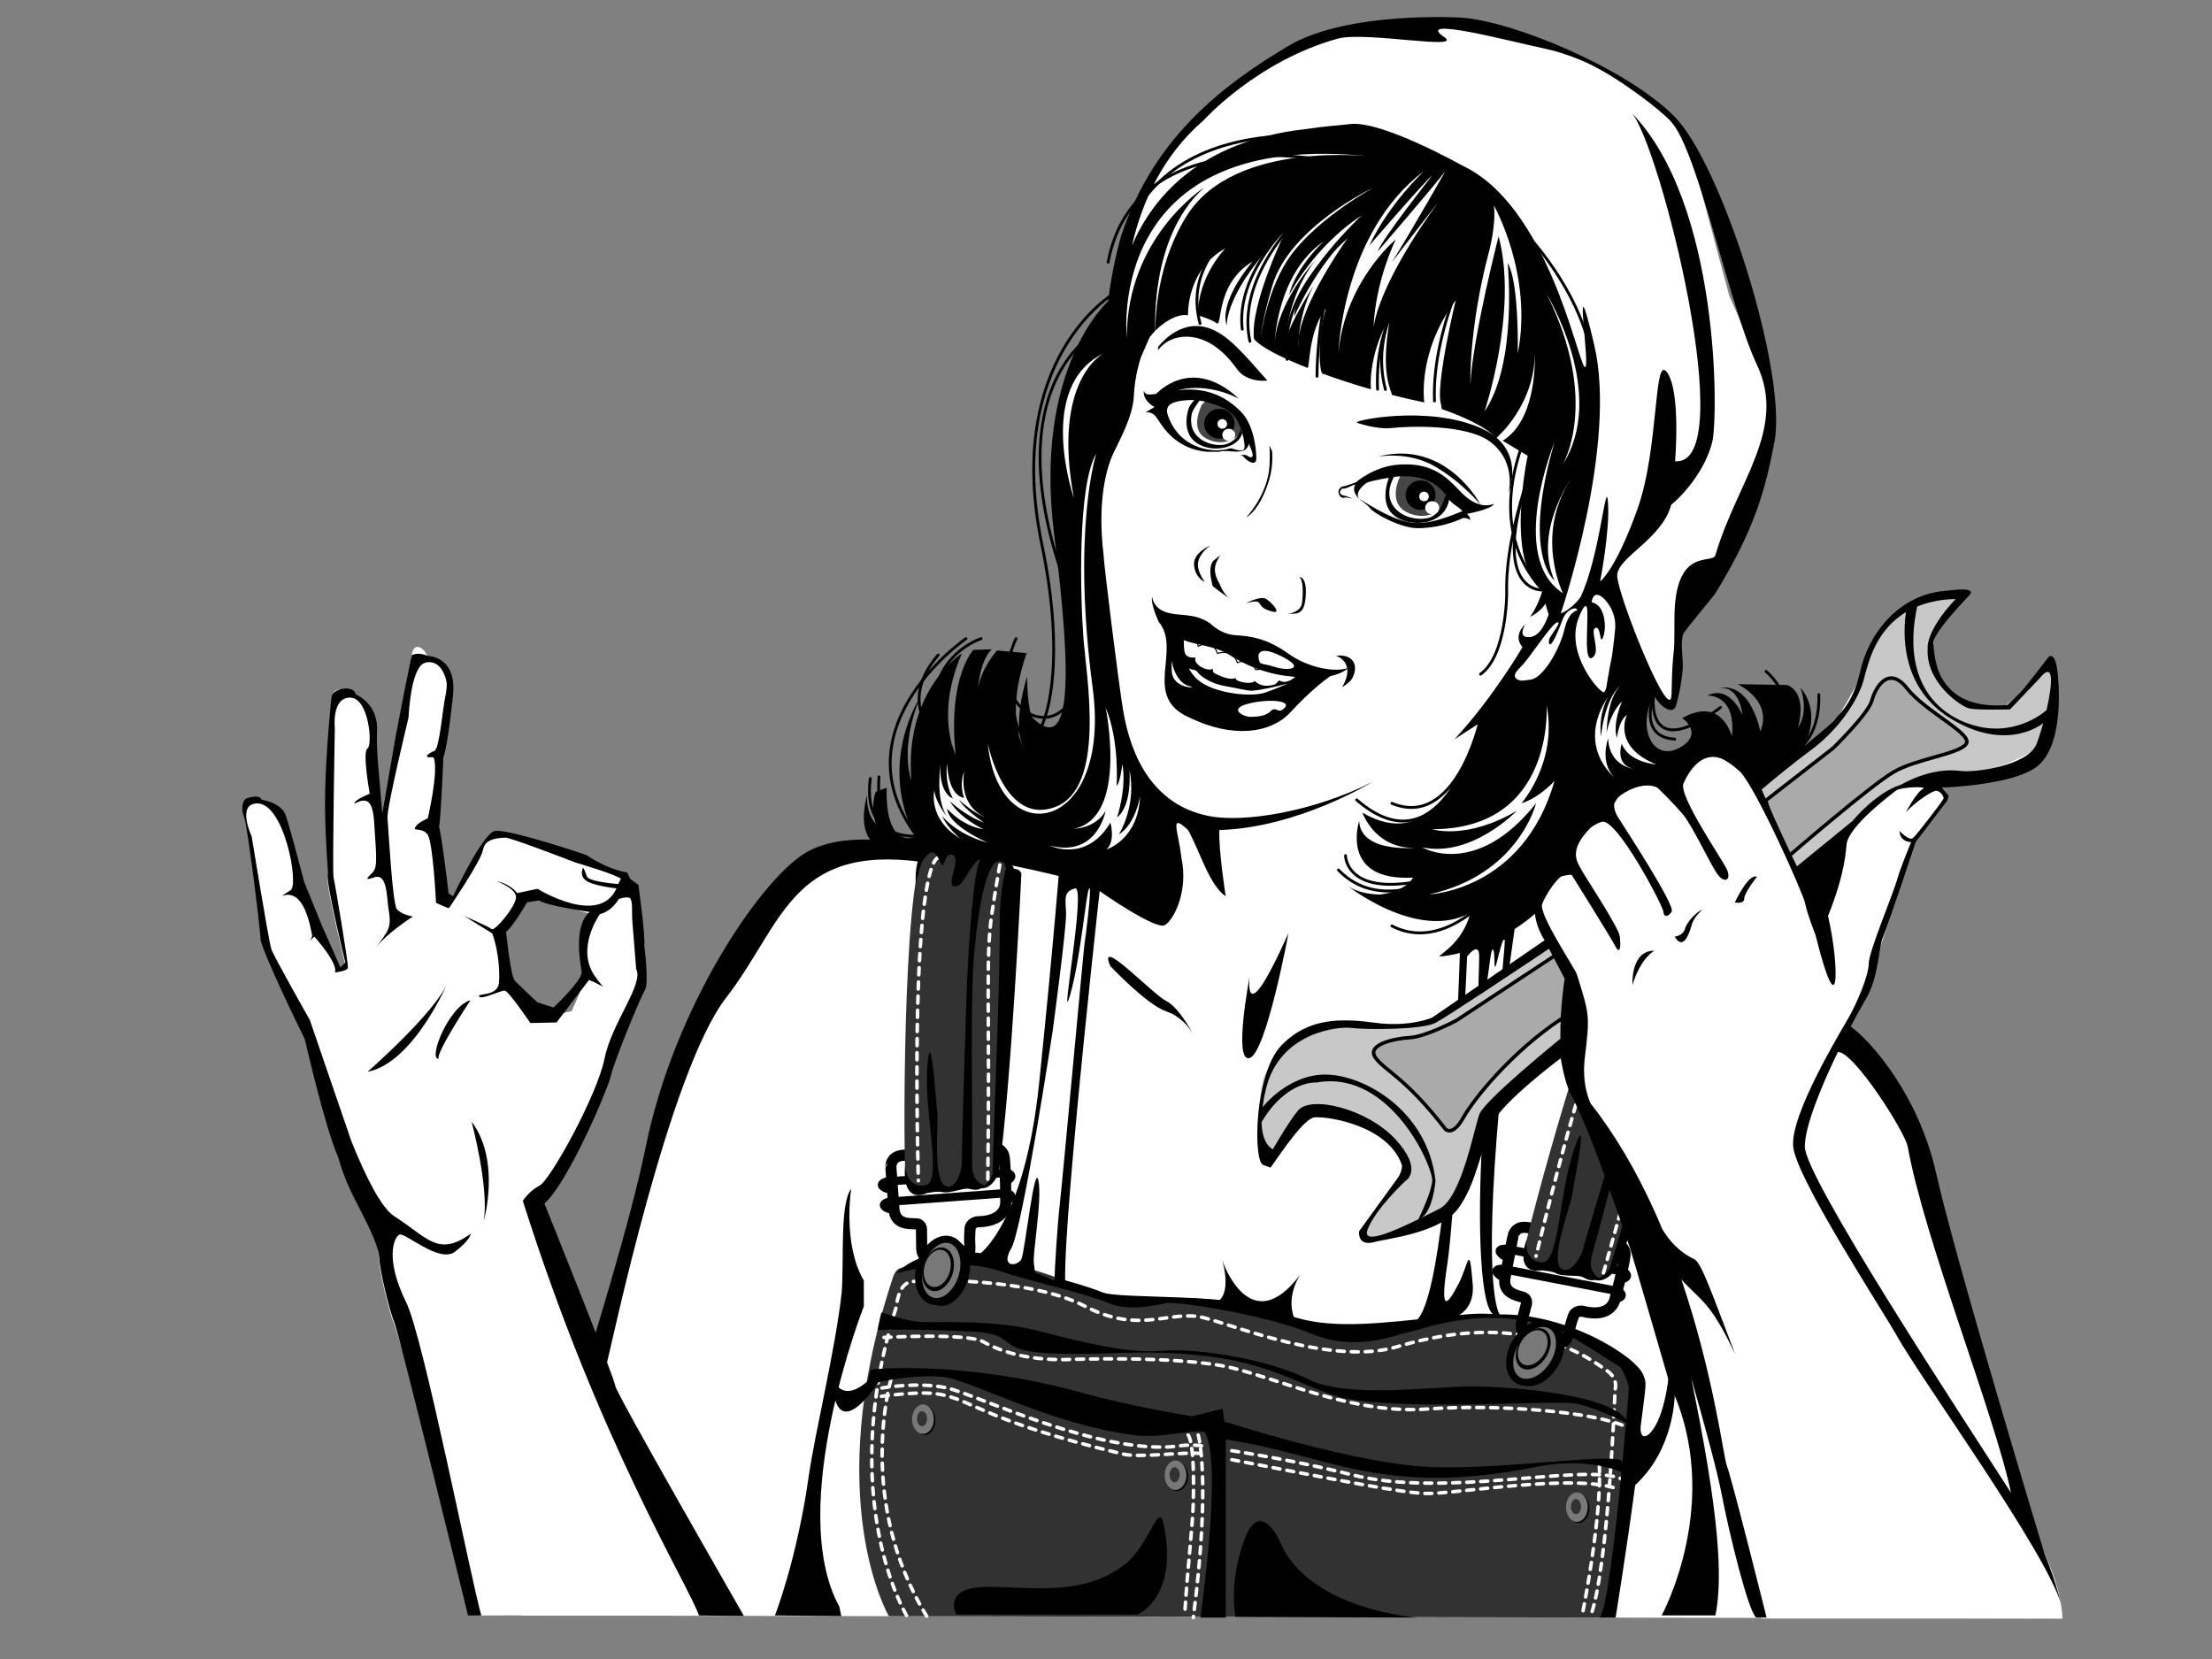 <?xml version="1.0" encoding="utf-8"?>
<!-- Generator: Adobe Illustrator 17.0.0, SVG Export Plug-In . SVG Version: 6.00 Build 0)  -->
<!DOCTYPE svg PUBLIC "-//W3C//DTD SVG 1.1//EN" "http://www.w3.org/Graphics/SVG/1.1/DTD/svg11.dtd">
<svg version="1.1" id="Layer_1" xmlns="http://www.w3.org/2000/svg" xmlns:xlink="http://www.w3.org/1999/xlink" x="0px" y="0px"
	 width="800px" height="600px" viewBox="0 0 800 600" enable-background="new 0 0 800 600" xml:space="preserve">
<rect x="0" y="0" width="800" height="600" fill="#808080" stroke="none"/>
<g>
	<g>
		<g>
			<g>
				<path fill="#FFFFFF" d="M182.321,584.243l563.555,1.117l-18.516-45.393c0,0-24.529-111.042-30.815-122.962
					c-6.286-11.922-32.99-47.824-32.99-47.824l-21.185-88.028c0,0-53.932-4.795-53.968-10.006
					c-0.036-5.21,1.747-30.508,12.564-17.825c0,0,4.358,4.35,5.084-4.356c0.726-8.708,2.904-25.16,3.63-25.644
					c0.726-0.484,17.981-32.983,17.981-32.983l14.361-45.498l-16.617-37.892l-14.637-54.679l-13.073-16.922
					c0,0-35.556-22.15-55.637-24.207c-20.082-2.056-43.67-6.05-56.857,0c-13.185,6.05-44.092,16.373-60,40.283
					c-15.908,23.91-17.661,39.677-20.323,56.614c-2.66,16.936-18.87,50.621-18.87,50.621s14.157,111.601-1.213,114.803
					c-15.369,3.203-18.136-0.154-20.915-27.934c0,0-19.11,8.402-16.549,28.575c0,0-8.966,0.636-6.403-25.138
					c0,0-9.493,28.247-11.643,36.024c-2.15,7.776,3.637,18.831,3.637,18.831l-15.369,1.341c0,0-29.779,1.602-40.665,22.094
					c-10.887,20.493-40.025,76.728-55.716,142.488L182.321,584.243z"/>
				<g>
					<g>
						<g>
							<g>
								<path fill="#323232" d="M327.281,458.333c0,0,23.029-4.633,41.492-0.352c18.463,4.28,30.732,13.246,42.244,12.204
									c43.517-3.94,48.088,8.867,73.845,11.603c25.758,2.736,46.553-15.871,82.672,0c0,0,22.435,8.756,21.891,15.87
									c-0.547,7.115-1.128,47.228-8.814,87.359l-259.138-0.5c0,0-24.695-41.728,0.896-120.781
									C323.195,461.186,323.791,458.333,327.281,458.333z"/>
								
									<path fill="none" stroke="#FFFFFF" stroke-width="1.267" stroke-linecap="round" stroke-linejoin="round" stroke-miterlimit="10" stroke-dasharray="2.533" d="
									M327.868,584.243c0,0-25.693-42.217-3.647-111.781c0,0,0.501-7.919,5.064-8.859c4.563-0.94,43.363-1.534,63.216,8.859
									c19.852,10.391,30.682,1.067,42.713,4.075c12.03,3.008,46.922,17.445,70.084,10.527c23.162-6.917,51.737-9.322,75.5,8.424
									c0,0,4.512,2.404,3.309,7.218c0,0-2.408,65.064-9.025,82.313"/>
								<g>
									
										<path fill="none" stroke="#FFFFFF" stroke-width="1.267" stroke-linecap="round" stroke-linejoin="round" stroke-miterlimit="10" stroke-dasharray="2.533" d="
										M445.448,524.658c14.431,2.27,29.378,5.146,43.342,8.693c34.138,8.675,84.187-4.477,97.723,1.539"/>
									
										<path fill="none" stroke="#FFFFFF" stroke-width="1.267" stroke-linecap="round" stroke-linejoin="round" stroke-miterlimit="10" stroke-dasharray="2.533" d="
										M318.963,501.99c0,0,13.219-2.374,23.747,0.038c10.528,2.412,54.804,24.206,83.046,21.021c0,0,4.448-0.936,9.913,0"/>
								</g>
								
									<path fill="none" stroke="#FFFFFF" stroke-width="1.267" stroke-linecap="round" stroke-linejoin="round" stroke-miterlimit="10" stroke-dasharray="2.533" d="
									M445.482,527.914c38.407,7.429,61.519,11.992,70.161,12.227c10.528,0.285,55.318-7.68,70.162-1.351"/>
								
									<path fill="none" stroke="#FFFFFF" stroke-width="1.267" stroke-linecap="round" stroke-linejoin="round" stroke-miterlimit="10" stroke-dasharray="2.533" d="
									M318.771,505.004c0,0,11.126-1.608,18.083-1.095c13.998,1.032,16.057,9.326,69.324,21.979
									c6.515,1.546,23.835-1.254,29.524,0"/>
							</g>
							
								<path fill="none" stroke="#FFFFFF" stroke-width="1.267" stroke-linecap="round" stroke-linejoin="round" stroke-miterlimit="10" stroke-dasharray="2.533" d="
								M578.391,529.778c0,0,1.504,15.04-6.316,55.24"/>
							
								<path fill="none" stroke="#FFFFFF" stroke-width="1.267" stroke-linecap="round" stroke-linejoin="round" stroke-miterlimit="10" stroke-dasharray="2.533" d="
								M322.197,499.034c0,0-12.862,43.757,13.263,85.984"/>
							
								<path fill="none" stroke="#FFFFFF" stroke-width="1.267" stroke-linecap="round" stroke-linejoin="round" stroke-miterlimit="10" stroke-dasharray="2.533" d="
								M319.697,483.699c0,0,30.05-1.673,35.865,1.559c5.815,3.23,15.079,6.676,29.941,6.462c0,0,41.358-1.649,60.314,3.052
								c18.956,4.702,43.957,16.722,70.225,14.826c26.269-1.896,60.961,1.079,72.161,6.463"/>
						</g>
						<g>
							
								<path fill="none" stroke="#000000" stroke-width="4.022" stroke-linecap="round" stroke-linejoin="round" stroke-miterlimit="10" d="
								M326.234,417.867l30.391-3.125c0,0,6.165-0.694,6.59,4.137c0.522,4.255,0.528,15.515,0.528,15.515s0.957,7.353-10.298,7.489
								c0,0-2.639,0.298-2.639,2.816c0,0-0.26,3.212-0.035,6.072c0.122,3.999-1.441,4.347-4.471,4.437
								c-1.671,0.286-9.561,0.084-9.561,0.084s-3.299,0.088-3.386-3.82l-0.087-6.426c0,0,0.26-2.258-1.824-2.432
								c-2.084-0.174-7.901,0.694-8.162-5.731l-1.042-14.153C322.239,422.729,321.496,418.438,326.234,417.867z"/>
							
								<path fill="none" stroke="#000000" stroke-width="3.016" stroke-linecap="round" stroke-linejoin="round" stroke-miterlimit="10" d="
								M321.501,437.217c0,0-4.058-1.376,0-2.592l42.678-3.125c0,0,3.474,0.853,0,2.857"/>
							
								<path fill="none" stroke="#000000" stroke-width="3.016" stroke-linecap="round" stroke-linejoin="round" stroke-miterlimit="10" d="
								M320.767,429.898c0,0-4.058-1.374,0-2.59l43.412-3.127c0,0,3.474,0.854,0,2.858"/>
							<g>
								<path d="M369.397,316.044c0,0-3.674,77.533-8.254,108.271c0,0-3.287,8.855-9.574,3.965c0,0-7.811,3.766-13.051,1.229
									c0,0-7.738,4.972-8.786-2.365c-1.048-7.334-0.768-106.392,6.567-119.665c0,0,0.423-0.325,4.616-0.936
									c2.857-0.415,5.46,0.774,8.802,1.439c3.557,0.708,10.292,5.02,14.162,5.966
									C365.968,314.457,368.513,313.483,369.397,316.044z"/>
								<g>
									<path fill="#323232" d="M363.88,313.947c0,0-2.28,7.225-2.28,18.783c0,28.388-2.311,73.236-2.569,91.822
										c0,0-3.287,8.856-9.575,3.965c0,0-7.812,3.767-13.05,1.23c0,0-7.738,4.971-8.787-2.364
										c-1.048-7.336-1.117-105.318,6.217-118.594c0,0,0.775-1.398,4.968-2.01c2.857-0.415,5.459,0.774,8.801,1.439
										c3.557,0.707,6.535-0.374,10.404,0.57C360.096,309.301,362.995,311.387,363.88,313.947z"/>
									
										<path fill="none" stroke="#FFFFFF" stroke-width="1.281" stroke-linecap="round" stroke-linejoin="round" stroke-miterlimit="10" stroke-dasharray="2.562" d="
										M339.299,310.232c0,0-10.014-1.441-7.168,116.808"/>
									
										<path fill="none" stroke="#FFFFFF" stroke-width="1.267" stroke-linecap="round" stroke-linejoin="round" stroke-miterlimit="10" stroke-dasharray="2.533" d="
										M361.6,312.807c0,0-1.093,5.753-2.822,17.247c-2.488,16.536-0.671,32.939-1.529,96.985"/>
								</g>
							</g>
							
								<ellipse transform="matrix(0.958 0.286 -0.286 0.958 146.099 -78.704)" cx="342.343" cy="460.539" rx="8.093" ry="12.204"/>
							<path d="M337.843,304.461c-7.88,2.337-6.633,15.308-6.633,15.308c0.409-3.017,2.217-8.034,2.217-8.034
								c4.85-7.795,6.148,0.087,7.188,1.072c1.038,0.985,1.125-5.056,4.07-3.585c2.944,1.473-2.599,10.913,0.346,11.346
								c2.944,0.433,4.329-4.559,7.707-8.573c0.554-0.658,1.205-1.08,1.897-1.35c-3.084,4.44-4.969,43.105-5.18,52.28
								c-0.17,7.43-1.432,42.464-1.619,58.469c-0.001,0.011-1.361,9.394-5.947,7.474c-4.59-1.922-2.456-23.588-2.883-26.363
								c-0.426-2.775-2.347-33.729-3.628-16.758c-1.281,16.971,5.661,41.733-0.64,42.906c-6.301,1.175-7.381-5.542-7.414-6.933
								c0,0-1.66,13.8,7.947,9.78c0,0,3.734-0.83,5.656-0.344c1.921,0.486,6.327-1.023,8.414-1.258
								c2.085-0.235,3.872,1.709,6.908-1.21c0,0-4.716-0.726-4.661-7.08c0.003-0.44-0.006-0.858-0.021-1.261
								c0.271-18.395-0.824-59.186,0.839-76.496c3.843-40.03,10.496-31.688,10.496-31.688c2.917,4.521,2.911,19.921,4.47,6.886
								C368.932,306.015,345.723,302.121,337.843,304.461z"/>
						</g>
						
							<path fill="none" stroke="#FFFFFF" stroke-width="1.267" stroke-linecap="round" stroke-linejoin="round" stroke-miterlimit="10" stroke-dasharray="2.533" d="
							M433.352,518.997c0,0,4.697,15.894-1.778,66.022"/>
						
							<path fill="none" stroke="#FFFFFF" stroke-width="1.267" stroke-linecap="round" stroke-linejoin="round" stroke-miterlimit="10" stroke-dasharray="2.533" d="
							M429.705,518.997c0,0,2.431,1.783,1.868,24.183c-0.237,9.498-2.033,22.715-3.123,41.063"/>
						<path d="M411.41,583.907c0,0,15.466-6.504,9.19-33.567c-1.569-6.773-5.409,8.94-13.673,15.373
							c-15.017,11.69-32.717,8.205-49.679,8.205c-16.96,0-11.367,9.989-11.367,9.989H411.41z"/>
						<g>
							<ellipse cx="334.373" cy="513.671" rx="3.944" ry="5.326"/>
							<ellipse fill="#787878" cx="333.796" cy="513.279" rx="3.944" ry="5.326"/>
							<ellipse fill="#323232" cx="333.478" cy="513.093" rx="1.828" ry="2.724"/>
						</g>
						<g>
							<ellipse cx="425.715" cy="533.93" rx="3.943" ry="5.326"/>
							<ellipse fill="#787878" cx="425.14" cy="533.539" rx="3.943" ry="5.325"/>
							<ellipse fill="#323232" cx="424.821" cy="533.352" rx="1.829" ry="2.723"/>
						</g>
						<g>
							<ellipse cx="570.874" cy="545.465" rx="3.944" ry="5.324"/>
							<ellipse fill="#787878" cx="570.298" cy="545.073" rx="3.944" ry="5.326"/>
							<ellipse fill="#323232" cx="569.979" cy="544.887" rx="1.829" ry="2.724"/>
						</g>
						<g>
							
								<path fill="none" stroke="#000000" stroke-width="4.022" stroke-linecap="round" stroke-linejoin="round" stroke-miterlimit="10" d="
								M552.214,443.941l30.159,4.896c0,0,6.132,0.934,5.285,5.711c-0.604,4.242-3.53,15.115-3.53,15.115s-0.99,7.349-11.894,4.55
								c0,0-2.624-0.398-3.28,2.032c0,0-1.086,3.035-1.614,5.854c-0.923,3.892-2.524,3.821-5.472,3.119
								c-1.688-0.161-9.252-2.409-9.252-2.409s-3.21-0.773-2.273-4.57l1.588-6.227c0,0,0.84-2.11-1.127-2.822
								c-1.966-0.711-7.81-1.388-6.39-7.658l2.68-13.937C547.093,447.596,547.492,443.258,552.214,443.941z"/>
							
								<path fill="none" stroke="#000000" stroke-width="3.016" stroke-linecap="round" stroke-linejoin="round" stroke-miterlimit="10" d="
								M542.606,461.391c0,0-3.559-2.384,0.675-2.502l42.021,8.096c0,0,3.13,1.728-0.744,2.76"/>
							
								<path fill="none" stroke="#000000" stroke-width="3.016" stroke-linecap="round" stroke-linejoin="round" stroke-miterlimit="10" d="
								M543.806,454.134c0,0-3.562-2.384,0.675-2.501l42.728,8.284c0,0,3.13,1.729-0.745,2.762"/>
							<g>
								<path d="M620.404,356.87c0,0-23.736,73.9-36.162,102.386c0,0-5.479,7.695-10.277,1.335c0,0-8.521,1.603-12.92-2.21
									c0,0-8.766,2.785-7.866-4.569c0.897-7.356,26.962-102.925,37.498-113.829c0,0,0.494-0.205,4.701,0.297
									c2.868,0.343,5.071,2.169,8.122,3.682c3.251,1.608,8.633,7.526,12.122,9.447
									C617.504,354.443,620.215,354.167,620.404,356.87z"/>
								<g>
									<path fill="#323232" d="M615.622,353.408c0,0-4.08,6.381-7.091,17.544c-7.393,27.407-21.302,70.105-26.393,87.983
										c0,0-5.479,7.693-10.275,1.335c0,0-8.523,1.603-12.92-2.212c0,0-8.767,2.788-7.868-4.569
										c0.899-7.355,26.344-101.977,36.882-112.882c0,0,1.111-1.15,5.318-0.649c2.868,0.343,5.07,2.169,8.122,3.681
										c3.252,1.608,6.408,1.34,9.898,3.263C613.179,347.938,615.434,350.705,615.622,353.408z"/>
									
										<path fill="none" stroke="#FFFFFF" stroke-width="1.281" stroke-linecap="round" stroke-linejoin="round" stroke-miterlimit="10" stroke-dasharray="2.562" d="
										M592.857,343.419c0,0-9.294-3.997-37.338,110.912"/>
									
										<path fill="none" stroke="#FFFFFF" stroke-width="1.267" stroke-linecap="round" stroke-linejoin="round" stroke-miterlimit="10" stroke-dasharray="2.533" d="
										M613.719,351.714c-0.002-0.001-2.554,5.269-7.216,15.916c-6.708,15.319-9.226,31.628-26.73,93.242"/>
								</g>
							</g>
							
								<ellipse transform="matrix(0.851 0.526 -0.526 0.851 340.604 -219.338)" cx="556.327" cy="489.778" rx="8.094" ry="12.204"/>
							<path d="M592.954,337.468c-8.218,0.206-10.391,13.053-10.391,13.053c1.181-2.804,4.232-7.18,4.232-7.18
								c6.712-6.262,5.912,1.688,6.66,2.908c0.746,1.223,2.403-4.59,4.862-2.401c2.459,2.189-5.35,9.859-2.618,11.044
								c2.729,1.186,5.366-3.272,9.673-6.271c0.706-0.49,1.443-0.728,2.183-0.81c-4.134,3.485-16.021,40.326-18.613,49.131
								c-2.099,7.129-12.438,40.626-16.788,56.031c-0.005,0.008-3.759,8.713-7.688,5.663c-3.933-3.048,3.771-23.411,4.083-26.203
								c0.309-2.79,6.515-33.175,0.858-17.124c-5.655,16.052-5.402,41.769-11.79,41.261c-6.39-0.509-5.683-7.273-5.354-8.625
								c0,0-5.193,12.893,5.128,11.514c0,0,3.821,0.17,5.55,1.139c1.729,0.971,6.374,0.662,8.45,0.977
								c2.075,0.316,3.294,2.659,6.985,0.631c0,0-4.363-1.929-2.656-8.05c0.118-0.423,0.218-0.828,0.307-1.222
								c5.052-17.691,14.618-57.359,20.73-73.639c14.134-37.65,18.386-27.86,18.386-27.86c1.639,5.124-2.377,19.991,2.522,7.811
								C622.564,347.064,601.17,337.263,592.954,337.468z"/>
							
								<ellipse transform="matrix(0.851 0.526 -0.526 0.851 340.073 -218.694)" fill="#787878" stroke="#000000" stroke-width="2.562" stroke-miterlimit="10" cx="554.83" cy="489.014" rx="7.849" ry="11.537"/>
							<path d="M558.767,480.942c-2.586-1.598-6.583,0.189-8.933,3.988c-2.35,3.801-2.16,8.175,0.425,9.772
								c2.587,1.601,6.586-0.186,8.934-3.987C561.544,486.917,561.352,482.54,558.767,480.942z M558.323,489.906
								c-2.002,3.237-5.408,4.76-7.611,3.397c-2.203-1.359-2.366-5.088-0.365-8.326c2.003-3.239,5.408-4.76,7.612-3.4
								C560.162,482.94,560.324,486.668,558.323,489.906z"/>
						</g>
					</g>
					<path d="M450.6,218.15c0,0,5.123-2.625,7.044-1.664c1.921,0.96,6.084,5.539,2.722,4.738
						C452.765,219.414,458.403,216.182,450.6,218.15z"/>
					<path d="M460.044,163.162c0,0,0.587,4.784-0.956,10.129c-1.218,4.223-4.006,11.224-8.488,13.946c0,0,7.859-8.024,8.541-18.742
						c0,0,0.263-4.502-0.058-7.479L460.044,163.162z"/>
					<path d="M438.881,202.788c0,0-2.354,1.662-0.292,9.196c0,0,3.564,2.797,5.807,4.29c0.001,0-2.1-1.833-3.273-5.034
						c-3.007-5.201-1.563-7.433,0.188-10.464L438.881,202.788z"/>
					<path d="M437.875,197.255c0,0-6.65,2.562-6.01,7.364c0.641,4.803,3.842,5.764,3.842,5.764s-3.337-4.177-2.241-7.685
						C434.56,199.191,437.875,197.255,437.875,197.255z"/>
					<path d="M465.498,222.128c0,0,4.849-0.559,5.359-3.876c0.512-3.317,0.511-8.884-1.021-9.546c0,0,2.901-0.487,2.391,6.914
						C471.716,223.021,468.711,221.693,465.498,222.128z"/>
					<path d="M490.713,152.85c0,0,6.925,2.576,12.688,1.935c5.764-0.64,27.22-1.539,35.758,5.139
						c9.5,7.432,6.379,18.438,6.379,18.438s6.929-16.152-10.072-23.577C516.26,146.398,489.314,152.106,490.713,152.85z"/>
					<path d="M458.36,137.641c0,0-7.243,0.961-10.896-4.041c-1.943-2.661-8.425-11.738-18.273-11.833
						c-7.314-0.07-10.361,4.906-10.361,4.906v-1.143c0,0,7.498-10.445,18.257-6.893C443.982,120.913,449.678,127.815,458.36,137.641
						z"/>
					<path d="M498.219,165.169c0,0,10.972-2.169,20.807,3.554c9.837,5.724,16.439,13.819,16.439,13.819
						S523.158,158.646,498.219,165.169z"/>
					<g>
						<path fill="#464646" d="M506.414,172.193c0,0-4.88,9.228,2.204,12.974c7.085,3.746,14.338-0.644,14.075-4.794
							c0,0,0.239-2.454-0.336-3.167C519.685,173.897,511.16,167.017,506.414,172.193z"/>
						<g>
							<ellipse cx="513.771" cy="179.067" rx="5.4" ry="5.328"/>
							<circle fill="#FFFFFF" cx="515.015" cy="179.549" r="1.722"/>
						</g>
						<path d="M502.85,171.434c0,0-4.579,9.574,0.912,14.614c5.491,5.04,19.135,4.417,20.436-5.923l-1.456-1.276
							c0,0-1.296,7.478-6.389,8.52c-8.556,1.751-18.687-5.301-11.377-16.22L502.85,171.434z"/>
						<ellipse fill="#FFFFFF" cx="517.976" cy="183.656" rx="2.535" ry="2.386"/>
					</g>
					<g>
						<path fill="#464646" d="M435.941,145.09c0,0-1.123,1.007-1.355,1.493c-1.145,2.405-3.745,9.152,1.698,12.03
							c6.543,3.458,13.241-0.595,12.998-4.427C449.283,154.185,446.762,143.608,435.941,145.09z"/>
						<g>
							<ellipse cx="440.995" cy="153.265" rx="5.468" ry="5.394"/>
							<circle fill="#FFFFFF" cx="442.055" cy="153.318" r="1.743"/>
						</g>
						<path d="M432.219,144.425c0,0-1.762,1.681-2.287,3.202c-1.128,3.258-1.589,8.626,1.869,11.799
							c5.07,4.653,15.919,3.323,17.482-2.855l-0.57-1.455c0,0-0.546,4.01-5.285,5.53c-3.981,1.276-14.314-1.179-12.423-10.92
							c0.277-1.429,1.936-3.544,3.014-5.154L432.219,144.425z"/>
						<ellipse fill="#FFFFFF" cx="444.396" cy="157.263" rx="2.341" ry="2.203"/>
					</g>
					<path d="M454.36,165.169c0,0-0.102-10.757-5.622-16.348c-15.729-15.93-34.079-2.028-35.022-7.503c0,0-0.896,3.089,3.819,5.918
						l-3.241,1.887c0,0,2.066-0.395,3.638,1.395c1.572,1.789,5.791,11.692,18.509,12.866c0,0,2.556,0.047,4.571,0
						c1.51-0.48,3.376-0.204,5.475-0.07c5.306,0.338,5.079-2.878,5.079-2.878s1.102,1.946,1.44,3.745
						c0.338,1.798-1.271,1.166-2.201,0.489c-0.214-0.156-1.05-0.181-2.204-0.128c0.549,0.162,0.972,0.365,1.171,0.629
						C451.127,166.967,454.739,169.035,454.36,165.169z M445.472,162.212c-0.575-0.169-0.594-0.085-0.594-0.085
						s-5.78,2.252-13.057-1.111c-5.283-2.442-8.064-6.728-9.43-10.751c-1.155-3.403,1.064-4.507,3.396-5.037
						c3.054-0.694,7.142-0.838,11.022,0.288c7.099,2.061,11.279,3.924,13.063,13.666
						C450.633,163.337,449.772,163.482,445.472,162.212z"/>
					<path d="M417.933,142.691c0,0,12.72-14.734,30.155,1.537c0,0-16.304-9.349-30.155,0.792V142.691z"/>
					<path d="M483.195,237.172c0,0,7.551,2.294,2.194,11.357c0,0,2.94-1.699,3.785-3.438
						C491.566,240.181,488.979,236.421,483.195,237.172z"/>
					<path d="M540.309,182.189c0,0-4.176,2.291-9.863-2.289c-5.012-4.036-9.525-13.253-25.265-11.799
						c-8.521,0.787-14.79,6.327-14.79,6.327s-3.839,1.439-4.668,1.483c-0.829,0.043-2.313,1.483-1.352,3.097
						c0.958,1.614,1.787,0.828,2.529,0.916c0.741,0.088,2.399,0.437,2.399,0.437l-2.617-1.004c0,0-3.666-0.332-1.244-2.696
						c0,0,0.649,0.371,2.782-0.706c0.716-0.361,1.376-0.581,1.949-0.723c-1.547,2.593,1.38,5.196,1.38,5.196
						c-2.022-2.724,2.794-5.851,2.809-5.864c1.271-0.632,8.833-2.092,11.645-2.274c8.253-0.534,14.069,2.165,17.734,7.933
						c1.256,1.976,3.879,3.048,5.198,4.635c-3.193,1.195-12.047,5.308-19.036,4.064c-8.357-1.486-17.623-8.406-18.35-8.494
						c0,0,2.888,2.005,3.824,3.229c1.761,2.3,11.422,7.362,17.255,7.362c9.313,0,16.408-3.634,16.408-3.634s1.233-0.353,2.729,0.704
						c0,0,0-1.144-1.232-2.289C530.947,185.858,539.85,184.017,540.309,182.189z"/>
					<path d="M307.84,429.898c0,0-3.172,20.07,4.575,33.227v9.337c0,0-28.484,72.694-8.845,108.636l0.689,3.387l-23.993-0.241
						c0,0,7.934-20.144,12.204-50.211c2.293-16.149,9.611-45.502,11.955-66.719C305.281,454.643,303.726,435.59,307.84,429.898z"/>
					<g>
						<path fill="#FFFFFF" d="M564.435,378.769c0,0-2.249,6.86,9.753,21.475c12.004,14.616,29.626,60.629,29.626,60.629
							l33.301,124.488h108.762c0,0,0.747-20.867-24.548-51.431l-70.125-116.056c0,0,1.655-14.525,5.07-20.494
							c3.417-5.967,18.805-40.344,18.805-40.344s14.907-43.809,15.909-46.807c1.002-2.998,1.911-5.728,1.911-5.728l11.827-16.781
							l-9.014-4.332c0,0,13.731-1.598,19.345-2.443c5.614-0.844,25.826-8.369,24.585-12.9c-1.24-4.53,7.301-23.399,2.179-27.242
							c0,0-11.481,15.305-20.492,15.37c0,0-16.385-2.173-16.372-4.738c0.013-2.564-7.939-12.374-5.094-20.882
							c2.848-8.509,9.297-13.875,9.297-13.875s-7.786-2.015-10.886,0c-3.1,2.015-9.224,2.767-13.827,8.43
							c-4.603,5.663-7.895,12.407-7.895,12.407s-8.022,16.384-11.563,21.044c-3.54,4.66-31.078,27.391-31.078,27.391
							s-4.154-19.209-15.525-15.688c-11.371,3.523-44.198,21.134-44.198,21.134l-8.222,21.413c0,0-10.543,9.908-8.192,15.817
							l0.836,11.454l-40.634,27.949c0,0-9.902,5.178-26.554,1.895c0,0-26.36,0-33.353,18.053c0,0-4.534,22.533,0,30.539
							l15.456-16.989c0,0,7.676-6.419,25.582,7.421c0,0,12.829,12.521,8.325,18.093c0,0-16.334,17.134-13.047,19.217
							c3.289,2.084,21.595-5.968,21.595-5.968s10.344-0.641,17.709-28.498c0,0,0.994-10.872,14.167-22.14
							C561.03,378.384,564.435,378.769,564.435,378.769z"/>
						<g>
							<path d="M745.442,580.165c0.294,1.192,0.434,1.865,0.434,1.865C745.787,581.47,745.638,580.842,745.442,580.165z"/>
						</g>
					</g>
					<g>
						<path fill="#C8C8C8" d="M694.007,281.17c0,0,14.835-0.61,20.447-1.454c5.615-0.846,25.827-8.37,24.585-12.901
							c-1.24-4.53,7.303-23.4,2.179-27.242c0,0-12.447,16.992-21.46,17.059c0,0-15.416-3.862-15.403-6.428
							c0.012-2.565-7.94-12.374-5.094-20.881c2.848-8.509,9.297-13.876,9.297-13.876s-7.787-2.015-10.886,0
							c-3.1,2.016-9.224,2.768-13.827,8.431c-4.603,5.663-7.894,12.407-7.894,12.407s-3.604,15.761-7.144,20.42
							c-3.54,4.661-33.407,28.213-33.407,28.213l13.777,32.217l29.91-29.004L694.007,281.17z"/>
						<path fill="#C8C8C8" d="M565.664,377.588l2.277-26.62l-8.03-10.478l-43.181,29.841c0,0-8.875,2.13-25.525-1.153
							c0,0-27.388,3.05-34.38,21.101c0,0-4.535,22.535,0,30.539l15.455-16.989c0,0,8.703-9.467,26.609,4.373
							c0,0,12.829,12.519,8.325,18.094c0,0-17.36,20.182-14.072,22.267c3.288,2.084,21.593-5.971,21.593-5.971
							s10.345-0.641,17.709-28.497c0,0,0.994-10.872,14.169-22.139C559.785,380.688,565.664,377.588,565.664,377.588z"/>
						
							<path fill="#AAAAAA" stroke="#000000" stroke-width="1.281" stroke-linecap="round" stroke-linejoin="round" stroke-miterlimit="10" d="
							M564.452,368.635c-17.694,11.828-31.317,28.592-35.232,35.595c-3.918,7.001-6.478,4.138-6.478,4.138
							c-14.529-18.777-21.75-21.006-25.251-25.78c-3.501-4.775,6.684-7.001,12.412-7.321c5.728-0.318,16.867-6.223,16.867-6.223
							l36.557-24.098l4.615,8.273l-1.823,14.682L564.452,368.635"/>
						
							<path fill="#AAAAAA" stroke="#000000" stroke-width="1.281" stroke-linecap="round" stroke-linejoin="round" stroke-miterlimit="10" d="
							M638.798,289.372l24.188-18.813c0,0,12.731-12.414,14.002-17.187c1.273-4.773,6.044-12.952,12.729-4.407
							c6.685,8.545,24.189,16.554,21.326,20.188c-2.865,3.634-17.823,5.225-26.098,9.999c-8.276,4.773-37.812,30.297-37.812,30.297
							S637.76,290.18,638.798,289.372"/>
					</g>
					<path d="M739.354,561.752l0.011,0.011c0,0-31.884-105.129-39.171-137.581c-6.306-28.092-23.379-47.477-30.857-52.95
						c2.148-4.105,4.024-7.469,5.242-9.5c5.123-8.538,4.697-19.005,6.404-22.737c1.707-3.732,11.916-34.493,11.916-34.493
						s10.039-13.341,10.865-14.304c0.825-0.963,0.962-2.478,0.962-2.478l-2.475-2.888c0,0,25.237-0.69,34.301-7.487
						c10.186-7.64,8.227-31.292,7.273-36.384c-0.955-5.091-2.864-3.448-2.864-3.448s-6.047,7.904-8.593,11.009
						c-2.545,3.105-6.365,6.443-6.365,6.443c-26.415,2.228-26.417-18.459-26.735-22.172c-0.317-3.713,10.185-14.428,13.048-17.611
						c2.866-3.183-7.589-1.591-7.589-1.591c-18.411,0.955-29.01,16.231-31.874,28.903c-2.864,12.672-7.956,15.652-9.229,17.661
						c-0.525,0.829-5.439,5.006-11.03,9.628c2.099-4.427,4.983-13.475-1.495-21.189c0,0,3.415,8.539-0.854,14.517
						c0,0,3.842-11.954-3.844-15.37l-17.972-0.292c0,0,12.859,5.883,8.207,17.101c0,0-3.215-17.924-14.911-15.732
						c7.623-0.854,8.483,9.851,8.483,9.851s-4.517-11.219-12.726-7.115c0,0,10.56-0.701,8.853,14.82c0,0-3.417-14.791-17.931-6.679
						c0,0,8.112,5.551-0.854,10.674c-8.966,5.124-15.966-5.595-9.503-19.16c1.985,4.146,6.973,7.705,8.08,4.038
						c0.838-2.772,1.915-7.388,2.463-13.407c0.258-2.852-0.973-9.306,0.136-12.451c0.48-1.355,10.89-13.556,11.679-14.837
						c14.995-24.365,18.284-39.034,21.327-54.627c4.822-24.721-18.831-100.481-36.316-117.967
						c-17.486-17.486-58.957-34.642-77.338-35.597c0,0-40.893-2.485-62.29,10.353c-21.396,12.838-48.253,31.725-60.378,68.811
						c0,0-3.158,10.796-4.638,23.446c0,0-27.184,23.925-19.498,84.549c6.717,52.988,5.976,79.412-7.686,66.175
						c-2.029-1.966-2.134-14.941-2.134-14.941s-5.978,17.93-0.854,26.469c0,0-7.685-11.066,0.712-35.009l-10.732-0.964
						c0,0-5.628,6.23-6.874,13.705c0,0,0.622-9.967,4.983-14.12l-6.645,0.208c0,0-9.344,9.759-6.438,37.791
						c0,0-7.475-14.119,2.284-36.545c0,0-20.972,13.29-18.272,45.89c0,0-4.568-11.213,3.114-29.901c0,0-15.573,23.464-1.661,50.458
						c0,0-11.005,4.775-10.382-17.856l-3.946,1.452c0,0-2.075,4.776,0,11.629c0,0-3.529-3.323-3.114-10.383
						c0,0-3.298,10.073,0.999,16.082c-8.07-0.231-17.023,0.812-23.866,5.133c-16.224,10.248-46.963,55.574-57.209,105.916
						c-10.247,50.344-51.232,169.537-51.232,169.537h5.977c0,0,28.178-79.017,30.739-89.286
						c2.561-10.269,23.055-107.609,43.547-134.08c20.493-26.47,23.44-55.593,70.842-49.143l1.664-5.039
						c0,0,25.44-4.015,29.895,6.111c0,0,27.632,5.575,31.018,8.204c3.384,2.63,22.013,15.246,25.193,13.605
						c3.158-1.63,8.71-12.108,6.072-24.387c-1.041-9.573-4.579-16.563,2.39-10.049c4.383,7.755,7.658,19.935,13.642,23.979
						c0,0-2.676-16.81-2.287-23.979c28.244-0.744,55.26-17.327,55.26-17.327c-21.146,10.693-46.308,14.77-58.953,12.301
						c-23.671-4.622-29.299-27.492-31.152-38.383c-1.498-8.789-6.971-52.834-7.039-55.995c-2.636-21.71,1.939-33.412,3.482-36.736
						c2.089-4.5,7.16-13.402,7.459-20.85c0.298-7.449,2.588-14.06,2.588-14.06l3.104-7.115c4.225-5.615,10.538-8.774,13.896-7.965
						c0,0-0.712-16.403,13.551-24.248c0,0-9.984,9.985-9.984,24.248c0,0,4.72,1.342,6.829,2.849
						c2.111,1.507-0.604-14.17,12.964-22.31c0,0-12.361,14.17-9.346,23.214c0,0-1.021-12.462,21.53-34.765
						c0,0-13.143,26.688-11.685,39.435c0,0,1.456,3.507,19.364,10.574c0.826,0.325,0.169-13.055,6.637-21.463
						c-3.337,10.755-2.241,23.147-1.277,23.501c5.259,1.927,11.121,3.866,17.567,5.706c-0.854-10.994,5.233-24.726,6.658-24.344
						c-2.589,16.046-0.626,21.904,1.018,26.41c3.714,0.941,7.595,1.842,11.639,2.683c0,0-2.812-17.948,11.357-36.941
						c0,0-7.44,30.911-5.328,37.543l0.302,1.809c0,0,15.376,5.124,19.596,10.552c0,0,14.589-12.126,14.034-32.154
						c0.248,7.162-0.243,26.037-11.623,33.059l9.045,5.426c0,0-8.384,38.984,5.407,48.553c-1.811,6.226-4.578,9.733-4.578,9.733
						c2.911-1.456,4.609-3.219,5.613-4.815c0.325,1.272,0.702,2.571,1.134,3.894c-0.746,2.317-2.912,7.83-6.747,8.213
						c-4.861,0.486-1.701-4.618-1.701-4.618s-4.691,3.889-1.009,8.264c0,0-10.452,18.032-24.596,33.328
						c4.958-3.204,7.541-4.884,9.03-5.856c-0.417,1.413-1.145,3.861-2.065,6.95c-4.526,13.17-16.837,39.268-40.259,25.419
						c0,0,4.995,14.622,21.611,12.558c0,0-22.244,2.877-22.789-9.541c0,0-7.195,21.948,19.492,20.48c0,0-2.307,4.892-12.017,6.148
						c-9.222-0.278-12.646-3.913-12.646-3.913s25.946,21.126,45.397,10.508c-2.618,10.352-10.361,14.561-11.274,15.771
						c2.992,0,19.798-2.509,34.619-15.404c0.296,2.821,1.333,6.014,3.479,9.572l-40.634,27.949c0,0-8.073,3.555-20.485,1.895
						c-12.413-1.658-24.272-1.976-34.096,8.209c-9.824,10.183-10.386,42.965-6.286,43.282l2.387,0.885
						c4.383-6.151,12.257-17.995,16.045-18.206c5.729-0.317,26.723,3.318,31.497,17.321c0,0,0.251,2.657-2.26,5.625l-13.22,18.245
						c0,0-0.898,5.853,5.933,3.819c3.379-1.008,23.102-3.041,29.786-11.887c6.685-8.845,8.626-22.967,12.445-30.923
						c3.817-7.957,24.73-23.563,24.73-23.563s1.297,8.489,3.626,12.933c6.894,13.164,14.526,35.846,21.357,55.474
						c0.763,2.194,14.565,49.808,14.565,49.808c19.757,41.69-3.034,83.298-3.034,83.298h19.438
						c2.769-13.739,1.379-36.635-8.795-85.985c5.006,17.373,9.555,34.332,11.002,41.891c2.82,14.727,9.717,42.735,12.538,44.87
						h3.762c0,0-12.536-50.23-14.418-55.074c-1.155-2.978-4.76-32.997-16.413-67.201c7.295,7.978,10.474,7.965,19.476,27.035
						c-9.395-24.674-12.388-33.248-14.883-34.417c-5.494-2.572-9.133-6.901-11.444-10.751c-1.115-2.665-2.282-5.331-3.504-7.989
						l-0.001-0.004c0,0-0.002,0-0.002-0.001c-6.037-13.126-13.413-26.035-22.432-37.508c0,0-3.325-6.35-2.135-16.377
						c1.829-15.404,1.829-15.404-2.857-30.323c-0.681-2.169-13.815-21.624-12.562-25.386c0.802-2.404,3.908-7.49,6.699-9.953
						c1.168-0.385,2.479-0.637,3.958-0.702c0,0,14.282,22.877,15.916,26.013c1.636,3.135,1.984-0.314,1.496-3.761
						c-0.489-3.448-12.414-21.324-13.731-23.82c-1.589-3.008-5.138-7.052,3.21-15.447c1.252-0.958,2.641-1.723,4.168-2.169
						c5.527-0.95,21.981,30.427,22.117,32.488c0.139,2.062,1.651,2.201,3.027,0c1.375-2.202-17.257-30.657-19.395-34.078
						c-1.236-1.98-1.531-3.628-1.391-4.957c0.53-0.999,1.064-1.865,1.536-2.337c1.709-1.708,8.965-5.977,14.09-3.416
						c0,0,5.434,5.178,9.147,9.578c3.713,4.401,10.178,18.705,12.791,22.007c2.612,3.301,4.95,1.514,3.024-2.339
						c-1.923-3.85-17.467-26.545-15.542-30.809c1.927-4.265,6.518-11.93,13.988-8.854c0.023,0.008,0.041,0.016,0.063,0.025
						c1.714,0.84,3.405,2.041,4.952,3.322c0.194,0.198,0.464,0.433,0.837,0.71c0.071,0.063,0.148,0.122,0.217,0.185
						c0.035,0.029,0.072,0.064,0.107,0.096c0.111,0.1,0.21,0.195,0.319,0.295c5.802,6.008,22.868,44.095,23.532,47.684
						c0.688,3.713,3.713,11.277,3.713,11.277c8.803,35.496,8.74,11.08,4.543-6.79c6.405-15.861,6.425-23.94,6.735-26.082
						c0.963-6.602,15.956-17.743,17.743-19.186c1.788-1.445,11.967-1.721,9.767-0.619c-2.201,1.1-6.052,8.291-6.052,8.291
						c4.126-4.225,9.765-7.878,11.141-7.672c1.376,0.206,2.475,1.993,2.475,2.682c0,0.688-9.766,13.342-11.141,14.441
						c-1.374,1.1-4.813-2.612-4.813-2.612c0.175,3.236,2.518,3.969,4.204,4.072c-1.254,3.017-4.095,10-5.082,13.611
						c-1.282,4.684-10.247,26.029-10.247,30.3c0,4.27-4.27,14.299-7.258,19.531c-2.988,5.232-21.204,35.152-20.065,46.679
						c1.137,11.528,32.05,58.725,37.569,68.561c8.879,15.825,53.914,78.07,59.337,96.898
						C744.646,576.925,742.711,569.821,739.354,561.752z M494.626,444.648c2.933-7.646,13.744-17.609,13.744-17.609
						s6.556-3.789-3.593-14.892c-10.151-11.103-30.69-16.194-35.38-10.466c-2.72,3.325-6.42,9.432-9.047,13.976
						c-1.193-0.6-3.944-2.759-4.076-9.845c9.068-15.285,19.892-14.314,19.892-14.314c26.733-4.773,42.175,30.607,41.81,35.541
						c-0.277,3.746-3.466,10.746-4.989,13.909C503.825,445.425,492.399,450.453,494.626,444.648z M565.883,353.98
						c0,0-1.725,10.493-1.548,21.686c-1.749,1.42-27.445,22.37-29.29,27.289c-1.91,5.092-6.472,30.33-14.534,34.261
						c-1.769,0.861-4.147,2.072-6.752,3.354v-0.002c4.481-2.152,5.412-13.529,5.412-13.529
						c-2.825-25.564-26.137-38.404-39.821-38.404c-13.683,0-22.742,11.831-22.748,11.839c0.255-1.987,0.663-4.222,1.275-6.747
						c4.924-20.37,26.033-22.598,30.914-21.96c4.882,0.636,25.327,0.77,30.381-1.844c4.175-2.158,31.622-20.494,41.035-26.802
						L565.883,353.98z M565.797,227.659c-1.528,6.658-7.422,17.357-12.116,18.121c-1.158,0.189-2.355,0.33-3.454,0.396
						c-2.658-0.438-3.349-2.035-0.602-4.607c2.945-2.759,7.902-10.737,12.155-15.439c0.807-0.764,1.415-1.18,1.716-1.066
						c0.873,0.328-1.737,3.36-3.047,5.762c-0.654,1.201-0.436,6.987,4.693-6.768c1.469-3.938,5.459-4.912,5.24-3.274
						C570.382,220.782,567.325,221.001,565.797,227.659z M584.136,227.659c-0.23,2.41-0.62,5.864-1.091,9.355
						c-1.113,5.349-2.112,11.663-2.127,11.754c-0.285,0.935-0.563,1.517-0.821,1.597c-1.419,0.436-14.19-13.973-9.169-26.854
						c0,0,2.947-7.968,3.165-2.292c0.219,5.676-1.311,18.775,1.855,16.592c3.165-2.184-1.101-9.715,1.033-10.698
						c2.132-0.982,1.479,6.55,2.787,3.384c1.311-3.165,0.97-11.745-4.147-12.662c0,0,0.52-5.154,4.476-1.31
						C580.097,216.525,584.791,220.782,584.136,227.659z M584.889,208.248c-0.13-6.674,16.125-13.067,19.528-25.706
						c4.859-3.89,12.397-12.895,14.828-22.617c2.202-8.812,2.926-86.136-29.121-119.056c0.006,0.006,0.012,0.012,0.016,0.018
						c10.098,11.29,39.609,127.872,15.674,125.941c0,0,2.139-24.961-2.853-32.094c-4.991-7.132-2.852,27.102-10.698,49.209
						c-7.845,22.109-13.55,26.389-13.55,26.389s3.565-18.543,2.852-28.528c-0.713-9.984-2.852,19.257-9.983,34.233
						c-3.494,4.641-7.109,5.823-7.109,5.823s20.659-60.739,12.101-97.111c-8.558-36.372-0.713,11.411-3.566,7.846
						c-2.852-3.566-13.551-58.482-44.217-72.745c0,0-29.077-16.403-40.569-14.977c-3.793,0.471-9.211,0.79-15.43,1.745l0.002,0
						c-38.854,4.208-55.905,24.786-63.392,42.16c3.638-15.801,11.142-32.603,25.961-45.329c0,0,19.134-21.31,48.386-29.461
						c9.897-2.758,45.779,4.349,38.583-0.569c-11.355-7.761,24.092,1.582,35.456,3.961c4.343,0.898,9.863,2.488,16.101,5.334
						c11.017,5.027,26.289,16.706,30.447,21.233c9.815,10.686,21.088,66.857,31.065,87.952c11.05,23.365-7.299,42.459-14.995,68.88
						c-1.046,3.592-14.705-3.521-14.825,22.729c-0.007,1.544,0.017,9.72-0.149,11.107c-1.081,9.005-0.641,16.501-1.081,17.898
						C602.407,258.674,585.018,214.922,584.889,208.248z M693.367,219.362c7.113-2.913,13.856-2.686,13.856-2.686
						c-11.14,11.997-10.042,17.919-10.042,17.919c-0.813,12.094,11.952,21.005,15.133,21.641c3.184,0.637,14.642,0.318,14.642,0.318
						l10.503-11.027c5.66-7.054,4.829,2.041,2.694,11.307c-0.003,0-0.004-0.001-0.006-0.003c0,0-10.327,9.59-25.286,5.771
						C699.904,258.783,687.785,245.503,693.367,219.362z M687.41,283.842c-0.005,0.003-0.011,0.004-0.015,0.004
						c-0.002,0.002-0.013,0.006-0.013,0.006h0.002c-6.69,2.101-13.371,8.306-17.402,13.074v-0.012l-20.102,16.424
						c-4.656-9.447-10.369-22.317-12.771-27.789c3.297-2.804,10.616-8.924,17.972-14.352c9.919-7.321,17.134-18.142,19.044-25.669
						c1.91-7.527,4.64-16.652,13.365-22.95c0.607-0.438,1.227-0.837,1.852-1.212c-1.013,6.512-2.554,27.384,16.608,38.788
						c20.32,12.095,33.014,1.383,33.014,1.383c-0.843,3.067-1.734,5.829-2.461,7.615c-3.183,7.824-22.313,10.356-27.369,9.68
						C697.984,277.345,687.956,283.668,687.41,283.842z M652.739,414.706c0-7.452,6.02-21.961,11.942-34.221
						c5.578-0.48,24.287,28.811,25.267,34.221c6.138,33.91,31.376,96.779,37.412,125.262
						C708.678,510.935,652.739,425.835,652.739,414.706z"/>
					<path d="M466.004,337.464c0,0-8.023,43.328-14.055,45.188c-6.032,1.858,0-29.397,0-29.397S449.352,374.748,466.004,337.464z"/>
					<path d="M302.617,500.945c0,0,4.365,7.649,15.555-6.12l-0.282,4.845c0,0-13.087,20.565-16.21,5.06
						C298.558,489.223,302.617,500.945,302.617,500.945z"/>
					<path d="M603.289,472.336c-0.259-10.603-1.233-16.396-1.233-16.396L603.289,472.336z"/>
					<g>
						<path d="M529.871,361.439c0.464-9.405,0.743-15.529,0.743-15.529s4.357-5.789,4.357,0c0,2.934-0.274,8.328-0.268,12.353
							l2.916-1.916c0.98-5.886,1.516-13.074,2.26-12.945c1.069,0.185,0.096,9.577,1.329,5.095c1.233-4.482,2.177-9.426,2.985-8.557
							c0.155,0.168-0.263,4.998-0.972,12.726l2.472-1.623c0.889-6.618,1.863-13.565,2.938-20.903l-6.227,4.482l-14.266,5.211
							c0,0-0.249,9.409-0.862,23.313L529.871,361.439z"/>
						<path d="M603.289,472.336c0.218,8.955,2.21,21.791-1.907,36.59c-2.876,10.336-8.36,13.726-8.029,7.135
							c2.109-16.696,2.196-15.604,0.979-18.769c-2.577-6.699-27.351-22.361-51.928-21.897c0-0.002,0-0.003,0-0.005
							c0,0-6.408-6.682,0-77.214l-5.75,5.184c-2.542,33.878-1.743,67.969,3.241,71.852c0,0,0.005,0.005,0.005,0.007
							c-3.167-0.176-6.3-0.156-9.336,0.115c-0.927,0.084-1.837,0.175-2.754,0.262c3.012-1.954,5.301-5.358,4.813-11.279
							c-1.281-15.489-1.494-6.926-5.124,0c-3.63,6.926-7.045,12.056-4.056-7.159c0.736-4.736,1.544-13.895,2.346-25.006
							c-1.299,2.335-2.623,4.247-3.921,5.461c-2.265,19.401-5.263,35.19-9.188,39.55c-19.127,2.018-35.703,3.354-48.891-2.429
							c-17.146-7.52-58.956-4.611-65.272-7.419c-1.649-0.732-6.639-2.425-13.318-4.294l0.018,0.002
							c-0.469-25.805,13.81-152.792,13.81-152.792h-9.254l-6.224-1.439c0,0-2.609,33.486-7.744,83.071
							c-5.134,49.582-21.114,61.36-21.115,61.36c-14.458-2.188-24.807,1.584-30.642,7.315c0,0,21.446-6.346,37.246-0.92
							c9.712,3.336,32.411,8.458,39.63,11.637c7.219,3.179,17.757,0.737,20.754,0c2.999-0.737,35.471,3.942,52.339,10.998
							c16.866,7.056,30.982,0.24,35.493-0.481c4.379-0.701,28.265-10.803,54.643-0.645c5.705,2.817,21.824,13.313,21.914,13.371
							c1.393,2.308,3.09,5.621,2.985,7.942c-0.037,0.839-0.359,5.054-0.884,11.166c-5.485-9.163-40.848-12.171-55.875-12.171
							c-15.144,0-45.151,4.485-59.452-2.75c-14.304-7.236-40.664-11.272-52.442-10.15c-11.778,1.121-29.166-3.086-44.029-7.012
							c-14.862-3.926-32.529-3.364-41.084-3.364c-8.554,0-16.229-3.748-16.514-3.452c-0.407,1.128-1.384,6.358-1.384,6.358
							s9.626-0.663,33.288,0.458c23.662,1.121-0.107,9.816,51.494,7.852c51.601-1.963,62.258,9.816,81.326,15.566
							c19.07,5.749,78.803,1.262,86.374,2.656c5.545,1.022,14.058,4.91,18.22,6.92c-0.357,4.144-0.803,9.083-1.31,14.392
							c-0.4-0.755-0.868-0.935-0.868-0.935c-6.918-1.972-40.543,3.247-67.013,2.656c-17.666-0.396-46.177-7.261-76.09-16.465
							l-0.629-4.653c0,0-8.506,2.103-11.155,2.717c-14.581-2.519-28.369-5.384-39.825-8.544
							c-43.614-12.03-76.177-8.383-76.177-8.383L313.424,501c0,0,13.686-4.172,27.184-3.075
							c10.183,0.828,37.691,16.827,69.233,21.072c10.311,1.386,19.805-2.116,25.828-1.056c6.743,10.603-1.542,67.077-1.542,67.077
							h9.173l0.02-64.383c37.327,5.41,56.158,21.091,112.148,9.898c16.78-3.354,27.947,0.595,30.974,1.881
							c-2.26,23.177-5.55,51.453-8.052,52.604h5.919c0,0,4.024-24.675,7.084-47.94c14.306-13.007,14.306-32.691,14.306-32.691
							L603.289,472.336z M381.358,463.125c-0.986-0.242-6.008-2.65-7.026-2.888l-0.385-3.081
							c-0.701-3.154,3.017-22.819,1.625-30.117c-1.393-7.297-4.875,25.634-6.175,28.322c-1.3,2.688-7.798,3.274-3.674-3.87
							c4.123-7.146,14.955-78.431,14.955-78.431s5.105-37.6,4.873-42.94c-0.232-5.339-0.928-7.657,3.25-8.819
							c4.178-1.16-5.802,52.226-1.856,38.797c3.945-13.429,5.803-37.172,6.963-38.797c1.159-1.623-1.393,18.802-1.625,19.576
							c-0.232,0.776-7.723,83.248-8.948,94.156C382.313,444.127,381.435,459.397,381.358,463.125z"/>
					</g>
					
						<ellipse transform="matrix(0.958 0.286 -0.286 0.958 145.775 -78.191)" fill="#787878" stroke="#000000" stroke-width="2.562" stroke-miterlimit="10" cx="340.388" cy="459.618" rx="7.848" ry="11.538"/>
					<path d="M341.568,451.298c-2.911-0.868-6.309,1.898-7.587,6.178c-1.277,4.28,0.045,8.456,2.957,9.325
						c2.913,0.87,6.309-1.895,7.587-6.176C345.805,456.344,344.48,452.169,341.568,451.298z M343.474,460.069
						c-1.089,3.646-3.983,6.004-6.465,5.261c-2.481-0.74-3.608-4.297-2.52-7.944c1.09-3.648,3.983-6.004,6.466-5.265
						C343.435,452.864,344.564,456.422,343.474,460.069z"/>
					<path d="M442.108,455.94c0,0,9.868,29.422,28.226,4.932c0,0-6.235,8.872-1.448,17.491l-28.764-7.462
						C440.122,470.901,445.521,468.975,442.108,455.94z"/>
					<path d="M401.577,349.419c0,0,13.136,13.965,20.19,16.349c7.056,2.382,10.055,8.853,10.055,8.853s-5.189-10.217-10.055-12.601
						C416.902,359.637,396.469,337.839,401.577,349.419z"/>
					<path fill="#FFFFFF" d="M496.774,67.81c0,0-30.229,14.249-36.577,35.369c-3.695,12.295-4.33,19.295-4.33,19.295
						s2.275-18.599,11.327-30.61C477.348,78.39,496.774,67.81,496.774,67.81z"/>
					<path fill="#FFFFFF" d="M460.999,124.14c0,0,0.624-24.965,17.685-36.803c0,0-9.923,9.052-12.533,19.496
						c0,0,8.703-17.407,26.284-28.896c0,0-23.674,22.107-24.371,36.556c0,0,7.681-18.104,20.727-30.289
						c0,0-19.855,26.634-19.333,41.431c0,0,0.034-15.589,8.357-26.634c0,0-12.466,18.739-12.708,24.719
						c0,0-0.198-15.145,10.434-29.42C475.539,94.3,461.835,109.344,460.999,124.14z"/>
					<path fill="#FFFFFF" d="M496.774,56.686c0,0-50.038-6.404-67.498,21.251c-12.949,20.51-11.345,44.079-11.345,44.079
						s-3.102-35.533,17.595-54.206c0,0-27.996,17.83-27.997,54.206C407.529,122.016,399.022,45.799,496.774,56.686z"/>
					<path fill="#FFFFFF" d="M520.511,72.696c0,0-20.658,27.27-23.736,45.469c0,0,0.184-14.657,8.003-31.55
						c0,0-18.478,15.274-20.72,41.193c0,0,1.209-43.508,30.958-65.955c0,0-12.738,11.906-19.777,26.966
						c0,0,20.018-23.262,22.737-25.346c0,0-18.008,22.744-19.757,27.539c0,0,20.952-24.299,24.523-29.159
						c0,0-10.112,18.051-19.341,32.977C503.4,94.83,516.856,77.291,520.511,72.696z"/>
					<path fill="#FFFFFF" d="M540.309,74.35c0,0,14.199,25,8.619,53.458c0,0,0.55-25.76-3.66-32.666c0,0,3.66,36.045-8.374,53.679
						c0,0,12.264-36.518,5.091-63.362c0,0-9.382,36.679-10.182,53.355c0,0-0.696-19.8,6.711-47.801
						C538.514,91.012,541.092,81.643,540.309,74.35z"/>
					<path fill="#FFFFFF" d="M559.342,106.285c0,0,22.214,36.14,5.785,61.808C565.127,168.093,578.896,145.271,559.342,106.285z"/>
					<path fill="#FFFFFF" d="M399.128,127.808c0,0-18.775,9.381-10.744,52.326C388.384,180.134,374.367,139.82,399.128,127.808z"/>
					<path fill="#FFFFFF" d="M396.492,164.041c0,0-8.927,27.301-1.29,84.925c6.939,52.352-34.081,59.824-37.954,19.927
						c0,0,5.9,29.898,24.345,22.981c18.444-6.916,11.359-46.76,10.246-61.095C390.728,216.443,389.575,175.615,396.492,164.041z"/>
					<path fill="#FFFFFF" d="M356.465,295.593c0,0-9.686-3.161-7.769-16.538c0,0-1.892,4.289-0.019,9.506
						c0,0-5.545-0.114-6.125-12.287c0,0-1.159,6.492,2.086,12.52c-2.666-1.042-5.1-5.447-4.404-12.52c0,0-2.203,12.826,2.434,19.319
						c0,0-4.174-4.984-4.753-9.66c0,0-2.5,10.281,9.415,17.352c0,0-4.662-3.71-6.633-8.231c0,0,4.931,6.606,16.55,9.737
						c0,0-14.115-6.027-14.695-12.287c0,0,5.333,6.262,13.216,7.419c0,0-8.484-3.754-12.288-10.202c0,0,5.68,5.392,12.404,7.798
						c0,0-7.131-4.811-9.042-8.262C346.843,289.257,352.291,294.277,356.465,295.593z"/>
					<path fill="#FFFFFF" d="M559.342,255.092c0,0,3.062,44.801-41.366,44.801c0,0,12.369,4.081,30.656-6.709
						c0,0-16.272,17.045-34.285,13.272c0,0,19.396,11.497,41.173-15.925c0,0-6.23,25.864-38.679,32.939
						c0,0,34.047-1.286,45.363-41.027c0,0-5.324,6.013-11.977,8.088C550.227,290.532,563.405,275.699,559.342,255.092z"/>
					<path fill="#FFFFFF" d="M588.411,258.556c0,0-5.643,11.26,10.56,17.914c0,0-9.982-0.722-12.442-7.521
						c0,0-2.747,7.813,4.485,9.115c0,0-8.969-0.72-9.403-10.996c0,0-3.183,8.391,2.084,13.889c0,0-13.862-11.064-2.084-29.078
						c0,0-3.616,6.077-2.604,14.54c0,0,1.303-14.975,8.102-19.314c0,0-5.642,2.606-6.077,18.084c0,0,1.015-6.944,5.643-11.574
						c0,0-3.617,7.813-1.881,13.31C584.793,266.925,585.371,260.604,588.411,258.556z"/>
					<path fill="#FFFFFF" d="M399.845,255.852c0,0,8.325,39.705-11.367,43.867c0,0,7.525,0,11.367-6.403
						c0,0-3.042,16.971-20.172,12.487c0,0,13.1,6.484,21.919-8.284c0,0,1.935,6.692-1.427,9.702c0,0,11.527-3.499,12.168-19.349
						c0,0-1.441,9.926-7.686,13.929c0,0,6.564-10.247,3.843-23.376c0,0,1.12,12.882-4.482,17.168c0,0,3.521-10.425,1.921-19.319
						c0,0-0.801,6.955-2.081,7.916C403.848,284.19,404.968,267.858,399.845,255.852z"/>
					<path fill="#FFFFFF" d="M562.204,159.924c0,0-17.083,41.625,3.058,54.627c0,0-10.405-20.888,2.85-41.26
						c0,0-13.625,19.134-5.907,36.671C562.204,209.962,550.227,200.776,562.204,159.924z"/>
				</g>
				<g>
					<g id="hand">
						<g>
							<g>
								<g>
									<path fill="#FFFFFF" d="M252.994,584.255c0,0-50.725-105.255-57.776-139.838c-0.439-2.145-2.079-7.686-2.079-7.686
										c8.209-6.834,26.478-46.243,27.515-51.12c1.036-4.875,9.071-24.12,10.662-26.629c1.59-2.509-0.356-16.128-0.356-16.128
										c0.382-4.179-1.794-19.668-1.794-19.668l-2.585-4.125c-8.274-6.235-13.731-7.409-13.731-7.409
										c-1.213-0.534-29.689-11.566-34.083-10.535c-4.389,1.029-15.434,25.968-15.434,25.968l-1.819-1.208
										c0,0-3.982-24.682-4.954-27.66c0.639-3.084,1.749-23.901,1.749-23.901c1.677-4.474,4.326-21.056,4.326-21.056
										c1.331-14.075-7.984-15.46-7.984-15.46c-0.735-3.131-4.669-5.958-5.562-1.621c-0.77,3.757-6.01,30.133-6.01,30.133
										l-4.835,30.501l-2.805-9.63c0,0-1.301-10.2-0.504-20.744c0.794-10.544-8.225-15.311-8.225-15.311
										c-2.616-3.003-6.772-2.154-6.975,1.636c-0.199,3.791-0.677,61.002-1.303,64.147c-0.627,3.144,6.358,31.755,6.358,31.755
										l-1.763,1.777l-8.921-14.804l-6.645-16.701c0,0-4.483-19.113-6.118-23.756c-1.636-4.644-9.419-5.293-9.419-5.293
										s0.3-0.033-1.63-0.128c-1.929-0.092-2.701,3.727-1.634,5.949c1.066,2.222,6.651,39.978,6.727,43.773
										c0.074,3.8,7.258,22.824,15.548,32.6c0.352,0.412,0.702,0.895,1.052,1.426c0.026,0.09,9.043,31.101,13.893,41.935l0,0
										c2.113,8.079,3.901,14.758,5.216,17.313c3.883,7.539,5.841,18.798,5.976,22.853c0.132,4.056,3.646,19.038,5.392,22.989
										c1.745,3.949,30.029,105.658,30.029,105.658H252.994z M213.158,330.385c-1.441,2.402-1.94,18.442-1.533,21.343
										c0.409,2.902-4.903,13.952-4.903,13.952l-8.266,1.939c0,0-14.076-10.047-15.532-11.61
										c-1.46-1.566-2.677-19.538-2.677-19.538c2.34-1.646,9.107-11.13,9.107-11.13l5.166-1.213
										C196.978,326.025,213.158,330.385,213.158,330.385z"/>
								</g>
								<path d="M170.55,405.651c0,0,6.477,24.139,4.381,36.034C174.931,441.686,181.258,419.852,170.55,405.651z"/>
							</g>
							<path d="M170.153,361.755c0,0-12.56,18.995-11.539,21.207C154.708,382.962,162.461,363.795,170.153,361.755z"/>
							<path d="M162.248,354.65c0,0-12.376,29.664-29.324,32.984C132.924,387.635,157.952,365.839,162.248,354.65z"/>
						</g>
					</g>
				</g>
				<g>
					<path d="M222.488,501.132c0.031-2.19-25.603-65.892-25.603-65.892c8.207-6.831,22.991-41.265,24.028-46.141
						c1.035-4.875,10.717-28.471,12.307-30.976c1.593-2.513-0.195-16.039-0.195-16.039c0.384-4.177-2.15-22.055-2.15-22.055
						l-2.903-2.102l-1.195-2.403c-7.552-1.217-14.54-6.199-14.54-6.199c-1.213-0.529-28.988-9.801-33.38-8.771
						c-4.39,1.03-14.997,23.534-14.997,23.534l-1.613-0.904c0,0-2.484-21.079-3.455-24.059c0.64-3.081,1.562-25.198,1.562-25.198
						c1.678-4.471,3.505-22.662,3.505-22.662c1.333-14.073-9.121-14.028-9.121-14.028c-3.586-1.519-5.352-0.414-5.711-0.352
						c-0.359,0.062-5.86,28.863-5.86,28.863l-4.888,28.495l-1.366-15.717c0,0-0.781-7.531-0.586-13.586
						c0.796-10.545-7.641-13.759-7.641-13.759c-0.667-3.704-8.741-2.222-8.862,1.019c-0.112,2.024-2.006,19.473-2.252,35.597
						c-0.211,14.071,1.24,27.086,0.949,28.551c-0.625,3.143,6.359,31.753,6.359,31.753l-1.764,1.777l-6.715-15.197l-6.369-15.629
						c0,0-5.085-19.579-6.718-24.223c-1.637-4.644-8.705-5.594-8.705-5.594s-0.196-2.093-5.165-0.59
						c-2.18,0.698-2.188,4.788-1.12,7.011c1.065,2.221,5.806,40.003,5.881,43.801c0.072,3.796,15.682,35.811,16.033,36.343
						c0.024,0.09,7.25,31.949,12.103,42.785c2.111,8.078,6.303,15.788,7.618,18.344c3.883,7.538,7.068,14.061,7.202,18.116
						c0.134,4.057,3.649,19.036,5.393,22.99c1.747,3.952,26.706,106.219,26.706,106.219h4.819
						c-4.022-14.183-20.887-100.454-27.173-113.23c-7.813-15.881-4.42-23.489-2.479-24.492c1.947-1.004,14.458,10.506,20.109,6.182
						c5.655-4.321,5.706-6.513,5.706-6.513c-11.903,8.516-15.469,1.445-27.645-6.326c-4.7-2.997-10.323-14.259-15.456-26.961v-0.002
						l-15.11-44.076c0,0-12.99-22.846-13.915-25.627c-0.924-2.778-7.112-40.775-7.112-40.775s-5.445-11.593,1.845-11.874
						c9.951-0.386,15.369,29.487,12.271,31.387c-3.097,1.897-3.055,2.079-3.055,2.079c8.151-3.056,10.298,11.988,10.783,14.056
						c0.149,0.636-0.246,1.426-0.862,2.219l1.707-1.561c9.306,10.627,7.406,12.978,7.406,12.978s4.458-0.502,4.733-1.656
						c0.275-1.154-4.712-30.777-5.195-32.845c-0.486-2.065,0.46-53.789,0.46-53.789s-1.271-11.226,5.566-11.123
						c6.839,0.103,8.159,17.359,6.233,18.434c-1.928,1.074,0.827,16.308,0.827,16.308c-6.506,2.743-5.428,3.576-5.428,3.576
						c7.235-4,6.774,3.816,7.415,12.754c0.64,8.939,0.293,10.597-0.755,11.93c-1.047,1.338-4.371,3.664,0.417,1.998
						c4.785-1.667,4.46,7.399,5.171,11.594c0.711,4.194,0.521,6.309-0.863,8.543c-1.384,2.231-3.78,5.356-3.78,5.356
						c3.938-5.285,13.421-11.326,13.421-11.326s-4.235-0.642-5.815-2.725c-1.581-2.081-3.049-29.259-3.364-32.921
						c-0.313-3.661,7.587-36.198,7.587-36.198c0.667-11.024,2.376-16.121,4.028-18.411c1.947-2.696,4.95-1.53,5.491-1.311
						c2.046,0.829,3.758,3.758,4.287,6.976c0.186,1.127-0.263,4.056-0.436,4.836c-1.052,4.719-2.162,19.275-4.02,19.887
						c-2.164,0.715-4.284,2.641-0.834,2.241c0.255-0.026,0.469,0.065,0.653,0.261c1.776,5.043-2.187,21.847-2.187,21.847
						c-1.597,0.848-3.542,1.563-4.518,3.219c-0.974,1.654,2.431-0.09,4.428,2.618c2.001,2.711,3.078,24.721,3.078,24.721
						s4.6,2.19,4.718,1.89c0.12-0.3,11.573-16.898,12.291-21.143c0.721-4.238,6.111-4.156,7.98-4.323
						c1.488-0.135,18.719,6.413,25.667,9.082c0.114,0.034,14.574,4.28,16.186,5.799l-0.952,1.905c0,0-10.665-0.764-11.332-2.764
						c-0.488-1.463-1.074-2.662-1.355-3.206c-0.456,0.974-1.018,2.919,0.716,4.47c2.415,2.159,11.346,3.063,11.346,3.063
						c-6.253,14.003-28.576,0.163-28.576,0.163l-7.305,1.556c-3.035-3.647-7.521-4.347-7.521-4.347s6.851,2.483,7.062,5.705
						c0.21,3.221-7.722,12.522-8.739,11.672c-1.017-0.851-10.088-4.802-10.088-4.802l10.206,6.326
						c2.622,6.983,2.95,16.604,2.264,18.816c-1.18,3.79-7.115,2.926-7.035,3.831c0.165,1.869,7.946-2.136,9.362-1.924
						c1.414,0.216,9.222,11.712,9.222,11.712l9.468-0.21l11.742-15.37c6.601,2.658,5.978,4.163,2.141-1.32
						c-7.143-10.205,1.808-22.499,1.808-22.499c4.393-1.029,6.806-5.455,6.806-5.455s3.893-1.405,4.387,0.131
						c0.784,2.446,0.142,4.485,0.62,9.082l1.294,16.118c2.886,5.316-8.801,19.367-11.44,32.37
						c-2.718,13.397-19.626,43.963-23.518,45.967c-3.888,2.001-6.041,5.492-6.041,5.492
						c27.583,87.263,59.551,138.261,63.717,149.958l16.24,0.159C269.037,584.414,222.456,503.317,222.488,501.132z M210.366,351.479
						c0.408,2.903-10.159,12.895-10.159,12.895l-5.86-1.872c0,0-6.747-6.287-8.205-7.852c-1.458-1.564-3.125-17.625-3.125-17.625
						c2.339-1.646,7.619-10.674,7.619-10.674l4.297-0.712c2.459,1.895,18.316,4.185,18.316,4.185
						C207.239,334.876,209.956,348.58,210.366,351.479z"/>
				</g>
			</g>
			<path d="M487.526,241.578c-4.94,1.747-14.621-0.158-21.657-5.227c-8.359-6.024-14.893-6.321-19.247-6.644
				c-5.262-0.392-8.815-4.152-8.815-4.152c-6.154-4.261-11.455-2.404-16.507-4.298c-4.344-1.627-4.629-5.399-4.629-5.397
				c-0.593,2.693,2.378,8.986,2.378,8.986c8.51,10.291-6.193,27.058,11.026,34.626c15.703,7.636,29.468,5.923,36.772-2
				c6.541-7.098,11.594-11.06,14.276-12.941C485.963,243.496,487.526,241.578,487.526,241.578z M463.655,237.444
				c8.721,4.375,2.443,5.366-2.535,3.786c-4.979-1.581-5.319-0.557-5.824-2.656C455.296,238.575,453.283,232.242,463.655,237.444z
				 M444.869,236.979c10.853,6.989,21.249,7.559,21.249,7.559c0.788,0.114,1.539,0.207,2.273,0.288l-0.008,0.004
				c0,0-1.725,1.722-3.953,1.808c-0.734,0.027-1.875-0.578-1.875-0.578s-0.81,1.256-1.759,1.543
				c-4.785,1.414-6.915-1.263-6.915-1.263l-1.155,0.544c-1.973,0.271-3.931-0.173-4.99-0.68c-1.059-0.507-0.867-1.076-0.867-1.076
				s-1.568,1.54-7.648-1.655c-0.7-0.368-0.568-1.632-0.568-1.632c-1.221,0.751-3.025-0.057-3.025-0.057
				c-1.9-0.666-2.997-1.896-3.321-2.834c-0.132-0.385,0.082-1.116,0.082-1.116s-2.637,0.271-3.552-1.068
				c-0.689-1.01-0.72-3.872-0.692-5.22C432.489,233.272,439.521,233.536,444.869,236.979z M434.472,246.819
				c-2.123-1.416-3.557-3.268-4.548-5.195c0.622,0.595,2.646,0.518,3.165,1.396c0.92,1.563,4.435,3.527,6.716,4.273
				c1.551,0.508,3.172,0.874,4.827,1.126c1.743,0.264,6.19,1.362,7.971,1.4c3.473-0.22,8.713-1.431,13.011-2.566
				c-2.135,0.98-4.7,2.083-8.154,3.261C452.945,252.056,440.817,251.056,434.472,246.819z M464.67,255.928
				c-2.487,2.715-3.05-0.774-5.081,1.244c-2.03,2.017-5.148,2.034-7.378,2.087c-2.228,0.055-8.112-2.717-1.171-4.649
				C457.98,252.677,467.159,253.214,464.67,255.928z"/>
			
				<path fill="none" stroke="#000000" stroke-width="0.384" stroke-linecap="round" stroke-linejoin="round" stroke-miterlimit="10" d="
				M431.866,230.975c0,0,1.489,1.746,1.446,2.766c0,0,5.296-3.021,6.981,2.578c0,0,5.421-1.993,7.214,3.371
				c0,0,4.517-2.213,6.602,2.503c0,0,3.758-0.563,5.924,0.609"/>
			<path fill="#FFFFFF" d="M423.791,242.693c0.22,6.633,9.851,6.192,6.601,5.509C423.045,246.66,423.455,232.555,423.791,242.693z"
				/>
			<path d="M635.399,317.135c0,0-4.566,5.727-4.566,7.854c0,2.127-3.406,1.398-3.406,1.398S632.379,315.689,635.399,317.135z"/>
			<path d="M615.622,329.003c0,0-3.043,2.729-3.757,5.354c-2.159,7.956-4.549,7.296-6.166,4.377c0,0,3.003-0.241,3.734-2.918
				C610.164,333.139,614.025,329.49,615.622,329.003z"/>
			<path d="M598.318,343.848c0,0-4.862,2.401-7.908,12.379C590.41,356.227,589.608,343.752,598.318,343.848z"/>
		</g>
		
			<path fill="none" stroke="#000000" stroke-width="1.025" stroke-linecap="round" stroke-linejoin="round" stroke-miterlimit="10" d="
			M396.492,116.27"/>
		<g>
			
				<path fill="none" stroke="#000000" stroke-width="1.025" stroke-linecap="round" stroke-linejoin="round" stroke-miterlimit="10" d="
				M396.492,120.084c0,0-36.119,18.889-12.061,88.616c24.059,69.726-33.165,57.942-16.983,22.276"/>
			
				<path fill="none" stroke="#000000" stroke-width="1.025" stroke-linecap="round" stroke-linejoin="round" stroke-miterlimit="10" d="
				M354.81,230.975c0,0-23.246,7.287-15.511,36.339c0,0-15.509-12.293,0-30.425"/>
			
				<path fill="none" stroke="#000000" stroke-width="1.025" stroke-linecap="round" stroke-linejoin="round" stroke-miterlimit="10" d="
				M349.342,230.975c0,0-50.578,34.697-14.251,75.72c0,0-18.95,3.732-17.201-25.738"/>
			
				<path fill="none" stroke="#000000" stroke-width="1.025" stroke-linecap="round" stroke-linejoin="round" stroke-miterlimit="10" d="
				M337.697,301.801c0,0-26.364,6.366-22.944-20.265"/>
			
				<path fill="none" stroke="#000000" stroke-width="1.025" stroke-linecap="round" stroke-linejoin="round" stroke-miterlimit="10" d="
				M488.79,61.853c0,0-65.149,16.386-54.772,55.154"/>
			
				<path fill="none" stroke="#000000" stroke-width="1.025" stroke-linecap="round" stroke-linejoin="round" stroke-miterlimit="10" d="
				M476.32,136.086c0,0-0.368-40.21,16.114-54.592c0,0-30.553,21.255-26.937,48.485"/>
			
				<path fill="none" stroke="#000000" stroke-width="1.025" stroke-linecap="round" stroke-linejoin="round" stroke-miterlimit="10" d="
				M535.465,85.89c0,0-17.787,31.31-16.668,59.129"/>
			
				<path fill="none" stroke="#000000" stroke-width="1.025" stroke-linecap="round" stroke-linejoin="round" stroke-miterlimit="10" d="
				M553.113,85.89c0,0,31.438,33.518,21.074,64.373"/>
			
				<path fill="none" stroke="#000000" stroke-width="1.025" stroke-linecap="round" stroke-linejoin="round" stroke-miterlimit="10" d="
				M490.064,50.719c0,0-83.452-16.932-87.384,55.566c0,0-39.895,23.55-25.81,90.97c14.087,67.42-11.702,93.425-11.146,45.547"/>
			
				<path fill="none" stroke="#000000" stroke-width="1.025" stroke-linecap="round" stroke-linejoin="round" stroke-miterlimit="10" d="
				M487.526,59.512c0,0-76.468-19.244-86.763,35.318"/>
			
				<path fill="none" stroke="#000000" stroke-width="1.025" stroke-linecap="round" stroke-linejoin="round" stroke-miterlimit="10" d="
				M511.374,99.079c0,0-16.443,18.621-10.315,41.796"/>
			
				<path fill="none" stroke="#000000" stroke-width="1.025" stroke-linecap="round" stroke-linejoin="round" stroke-miterlimit="10" d="
				M515.44,95.141c0,0-18.537,16.154-17.222,45.65"/>
			
				<path fill="none" stroke="#000000" stroke-width="1.025" stroke-linecap="round" stroke-linejoin="round" stroke-miterlimit="10" d="
				M605.699,267.314c-13.434-0.697-7.652-16.106-7.652-16.106s-3.65,25.32,24.234,4.645"/>
			
				<path fill="none" stroke="#000000" stroke-width="1.025" stroke-linecap="round" stroke-linejoin="round" stroke-miterlimit="10" d="
				M657.813,251.208c0.449,20.079-12.594,22.201-12.594,22.201s6.337-19.381-6.501-30.606"/>
			
				<path fill="none" stroke="#000000" stroke-width="1.025" stroke-linecap="round" stroke-linejoin="round" stroke-miterlimit="10" d="
				M503.4,290.532c22.797,9.479,31.658-29.003,31.658-29.003s-12.676,55.214-44.398,27.753"/>
			
				<path fill="none" stroke="#000000" stroke-width="1.025" stroke-linecap="round" stroke-linejoin="round" stroke-miterlimit="10" d="
				M486.629,309.449c0,0,0.026,16.964,33.882,7.552c0,0-21.306,13.25-36.453-2.354"/>
			
				<path fill="none" stroke="#000000" stroke-width="1.025" stroke-linecap="round" stroke-linejoin="round" stroke-miterlimit="10" d="
				M544.922,317.001c0,0-20.077,28.969-41.521,17.875"/>
			
				<path fill="none" stroke="#000000" stroke-width="1.025" stroke-linecap="round" stroke-linejoin="round" stroke-miterlimit="10" d="
				M452.059,123.452c-6.032-27.641,26.76-53.758,26.76-53.758s-32.625,23.447-29.535,49.373"/>
			
				<path fill="none" stroke="#000000" stroke-width="1.025" stroke-linecap="round" stroke-linejoin="round" stroke-miterlimit="10" d="
				M555.442,150.264c0,0-22.078,36.55,2.47,63.124c0,0-23.165,1.586,0-54.728c0,0-13.719,31.527-12.99,55.892
				c0,0,0,22.525-9.457,29.261"/>
		</g>
	</g>
	<path d="M512.694,585.019c0,0-39.504-2.616-49.848-27.62c0,0-7.13-16.011-12.846-0.456c-5.716,15.555-3.198,27.825-3.198,27.825
		L512.694,585.019z"/>
</g>
</svg>
